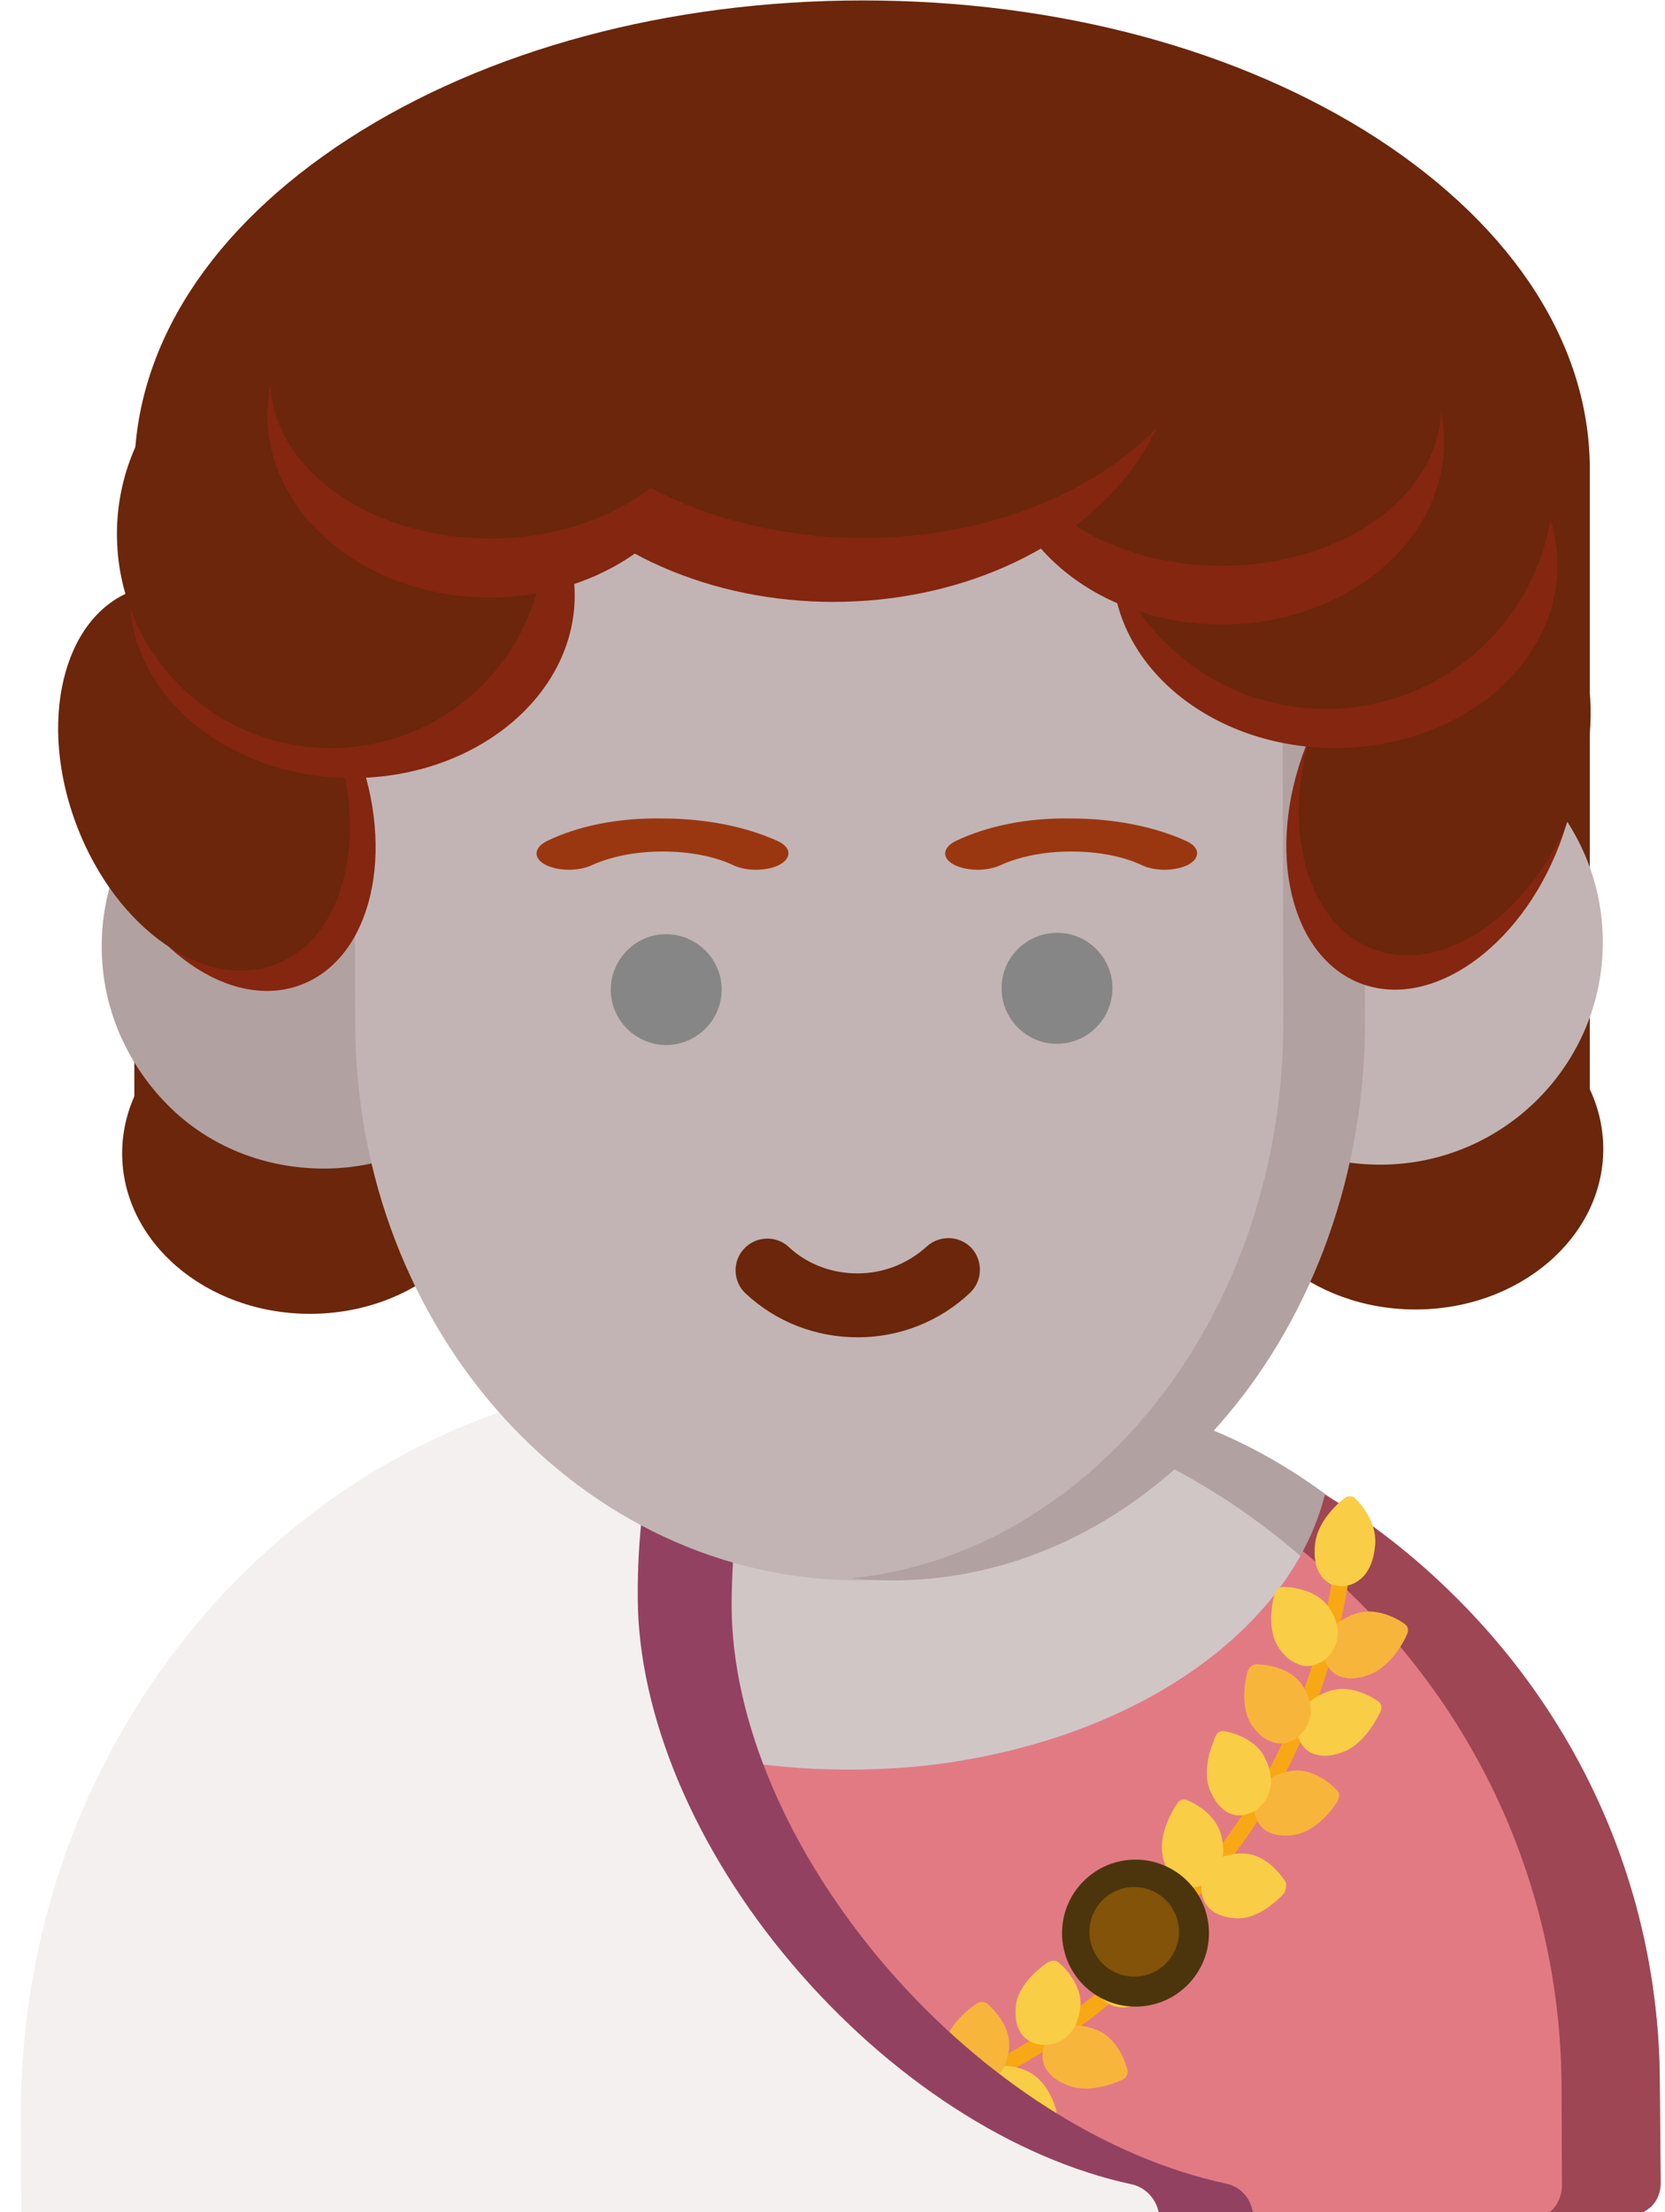 <?xml version="1.0" encoding="utf-8"?>
<!-- Generator: Adobe Illustrator 19.0.0, SVG Export Plug-In . SVG Version: 6.00 Build 0)  -->
<svg version="1.1" id="Layer_1" xmlns="http://www.w3.org/2000/svg" xmlns:xlink="http://www.w3.org/1999/xlink" x="0px" y="0px"
	 viewBox="-114 142.3 383 508.7" style="enable-background:new -114 142.3 383 508.7;" xml:space="preserve">
<style type="text/css">
	.st0{fill:#9B3710;}
	.st1{fill:#842610;}
	.st2{fill:#F0BCA6;}
	.st3{fill:#E2A58A;}
	.st4{fill:#E27A84;}
	.st5{clip-path:url(#SVGID_2_);fill:#9E4653;}
	.st6{fill:#F8A814;}
	.st7{fill:#F8B53C;}
	.st8{fill:#F9CD45;}
	.st9{fill:#934161;}
	.st10{fill:#F4F0EF;}
	.st11{fill:#E6B09A;}
	.st12{fill:#868686;}
	.st13{fill:#4C350C;}
	.st14{fill:#825308;}
	.st15{clip-path:url(#SVGID_4_);fill:#9E4653;}
	.st16{fill:#6B260B;}
	.st17{fill:#B2A1A1;}
	.st18{fill:#D1C6C6;}
	.st19{clip-path:url(#SVGID_6_);fill:#9E4653;}
	.st20{fill:#C2B4B4;}
</style>
<path class="st0" d="M-3963.4,1396.9c-28.6-18.6-66.5-28.7-106.7-28.7s-78,10.2-106.7,28.7c-28.6,18.6-44.4,43.1-44.4,69.1v139.8
	c0,2.4,3.1,4.4,6.8,4.4h288.3c3.8,0,6.8-2,6.8-4.4V1466C-3919.2,1440-3934.9,1415.5-3963.4,1396.9z"/>
<ellipse class="st1" cx="-4184.8" cy="1607.2" rx="38.9" ry="33.2"/>
<ellipse class="st1" cx="-3955.6" cy="1606.3" rx="38.9" ry="33.2"/>
<path class="st2" d="M-4181.8,1518.1c-0.1,0-0.1,0-0.2,0c-25.4,0.1-46.1,20.8-46,46.3c0,12.3,4.9,23.9,13.6,32.6
	s20.3,13.4,32.5,13.4h0.2c25.4-0.1,46.1-20.8,46-46.3C-4135.8,1538.6-4156.5,1518.1-4181.8,1518.1z"/>
<path class="st2" d="M-3899.7,1805.1c-0.1-39.6-15.8-76.9-44-104.9s-65.4-43.4-104.7-43.4c-0.2,0-0.3,0-0.5,0l-48.7,0.2
	c-39.6,0.1-76.9,15.8-104.9,44c-28.1,28.2-43.5,65.6-43.4,105.2l0.1,18.6c0,3.7,3.1,6.8,6.8,6.8h332.5c1.8,0,3.5-0.7,4.8-2
	s2-3,2-4.8V1805.1z"/>
<path class="st3" d="M-3899.7,1805.1c-0.1-39.6-15.8-76.9-44-104.9s-65.4-43.4-104.7-43.4c-0.2,0-0.3,0-0.5,0l-16.7,0.1
	c37.9,1,73.7,16.2,100.9,43.3c28.2,28.1,43.9,65.4,44,104.9l0.1,19.6c0,1.8-0.7,3.5-2,4.8s-3,2-4.8,2h20.9c1.8,0,3.5-0.7,4.8-2
	s2-3,2-4.8V1805.1z"/>
<g>
	<g>
		<path id="XMLID_2_" class="st4" d="M-3899.8,1807.9c-0.1-39.3-15.8-76.3-44-104.2c-8.4-8.3-17.7-15.5-27.5-21.5
			c-7,27.3-36.5,49.3-75,56.3c-8.6,1.6-17.6,2.4-26.9,2.4c-9.2,0-18.1-0.8-26.7-2.4c-38.3-7-67.9-28.8-75.1-55.9
			c-10,6.1-19.1,13.4-27.6,21.8c-28.1,28.1-43.5,65.2-43.4,104.5l0.1,21.3c0.1,2.4,1.4,4.6,3.3,5.9h337.3c1.3-0.3,2.4-1,3.4-1.9
			c1.4-1.4,2.1-3.2,2.1-5.1V1807.9z"/>
	</g>
	<g>
		<g>
			<g>
				<g>
					<g>
						<g>
							<g>
								<g>
									<defs>
										<path id="SVGID_1_" d="M-3899.8,1807.9c-0.1-39.3-15.8-76.3-44-104.2c-8.4-8.3-17.7-15.5-27.5-21.5
											c-7,27.3-36.5,49.3-75,56.3c-8.6,1.6-17.6,2.4-26.9,2.4c-9.2,0-18.1-0.8-26.7-2.4c-38.3-7-67.9-28.8-75.1-55.9
											c-10,6.1-19.1,13.4-27.6,21.8c-28.1,28.1-43.5,65.2-43.4,104.5l0.1,21.3c0.1,2.4,1.4,4.6,3.3,5.9h337.3
											c1.3-0.3,2.4-1,3.4-1.9c1.4-1.4,2.1-3.2,2.1-5.1V1807.9z"/>
									</defs>
									<clipPath id="SVGID_2_">
										<use xlink:href="#SVGID_1_"  style="overflow:visible;"/>
									</clipPath>
									<path class="st5" d="M-3898.8,1808.5c-0.1-39.3-15.8-76.3-44-104.2c-28.2-27.8-65.4-43.1-104.7-43.1c-0.2,0-0.3,0-0.5,0
										l-17.6,0.1c37.9,1,73.6,16.1,100.9,43c28.2,27.9,43.8,64.9,44,104.2l0.1,21.3c0,1.9-0.7,3.7-2.1,5.1
										c-0.9,0.9-2.1,1.6-3.4,1.9h22c1.3-0.3,2.4-1,3.4-1.9c1.4-1.4,2.1-3.2,2.1-5.1L-3898.8,1808.5z"/>
								</g>
							</g>
						</g>
					</g>
				</g>
			</g>
		</g>
	</g>
</g>
<g>
	<path class="st6" d="M-4100,1819.4c-0.1-0.3-0.1-0.5-0.1-0.7c0.1-1,1.1-1.7,2.1-1.6c10,0.5,20.5-0.7,30.9-3.6
		c8.4-2.4,16.8-5.7,25.1-10.1c14-7.5,22.8-15.3,22.9-15.4c0.8-0.7,2-0.7,2.7-0.1s0.6,1.8-0.1,2.4c-0.4,0.4-9.2,8.2-23.7,15.9
		c-8.5,4.5-17.3,8.1-25.9,10.5c-10.9,3-21.7,4.3-32.1,3.7C-4099.2,1820.5-4099.8,1820.1-4100,1819.4z"/>
	<path class="st7" d="M-4014.5,1807.1c0.8-0.4,1.2-1.2,1.1-2c-0.1-0.3-1.4-6.5-6.5-8.6c-2.4-1-4.7-1.2-6.6-0.7
		c-1.9,0.5-3.4,1.7-4.3,3.4c-0.8,1.5-0.9,3.1-0.5,4.5c0.1,0.2,0.2,0.4,0.3,0.6c0.8,1.6,2.4,3,4.9,3.9
		C-4021.1,1810.4-4014.8,1807.3-4014.5,1807.1z"/>
	<path class="st8" d="M-4026.1,1797.7c1.4-1.4,2.3-3.3,2.6-5.9c0.6-5.3-4.3-9.5-4.5-9.7c-0.6-0.5-1.5-0.5-2.4-0.1
		c-0.3,0.2-6.2,4-6.9,9.1c-0.2,1.8-0.1,3.3,0.4,4.6c0.2,0.5,0.5,1,0.7,1.4c1.1,1.4,2.7,2.4,4.7,2.4
		C-4029.4,1799.8-4027.5,1799.1-4026.1,1797.7z"/>
	<path class="st8" d="M-4029.7,1815.8c0.8-0.4,1.2-1.2,1.1-2c-0.1-0.3-1.4-6.5-6.5-8.6c-2.4-1-4.7-1.2-6.6-0.7
		c-1.9,0.5-3.4,1.7-4.3,3.4c-0.8,1.5-0.9,3.1-0.5,4.5c0.1,0.2,0.2,0.4,0.3,0.6c0.8,1.6,2.4,3,4.9,3.9
		C-4036.3,1819.1-4030,1816-4029.7,1815.8z"/>
	<path class="st7" d="M-4041.3,1806.5c1.4-1.4,2.3-3.3,2.6-5.9c0.6-5.3-4.3-9.5-4.5-9.7c-0.6-0.5-1.5-0.5-2.4-0.1
		c-0.3,0.2-6.2,4-6.9,9.1c-0.2,1.8-0.1,3.3,0.4,4.6c0.2,0.5,0.5,1,0.7,1.4c1.1,1.4,2.7,2.4,4.7,2.4
		C-4044.6,1808.5-4042.7,1807.9-4041.3,1806.5z"/>
	<path class="st7" d="M-4047.7,1822.5c0-0.3-0.2-6.8-4.7-9.6c-2.2-1.4-4.3-2-6.3-1.8s-3.7,1.2-4.9,2.7s-1.6,3.3-1.1,5.1
		c0,0.2,0.1,0.3,0.1,0.5c0.5,1.6,1.9,3.1,3.9,4.3c4.5,2.9,11.3,0.8,11.7,0.7C-4048.3,1824.1-4047.7,1823.3-4047.7,1822.5z"/>
	<g>
		<path class="st8" d="M-4058.6,1813.1c1.6-1.2,2.9-3,3.7-5.4c1.6-5.2-2.4-10.1-2.5-10.4c-0.5-0.6-1.4-0.8-2.3-0.5
			c-0.3,0.1-6.8,2.9-8.4,8.1c-0.7,2.3-0.8,4.3-0.2,5.8c0.1,0.1,0.1,0.3,0.2,0.4c0.7,1.6,2.2,2.7,4.2,3.2
			C-4062.1,1814.6-4060.2,1814.2-4058.6,1813.1z"/>
		<path class="st8" d="M-4068.8,1829.9c0.1-0.3,1.2-6.8-2.7-10.3c-1.8-1.7-3.8-2.7-5.8-2.8c-1.9-0.2-3.8,0.5-5.3,1.9
			c-1.4,1.4-2.3,3.1-2.1,4.9c0,0.5,0.2,1.1,0.4,1.6c0.5,1.3,1.4,2.5,2.6,3.7c3.9,3.6,10.9,2.6,11.1,2.6
			C-4069.7,1831.4-4069,1830.7-4068.8,1829.9z"/>
		<path class="st8" d="M-4077.6,1818.7c1.8-0.9,3.3-2.4,4.6-4.8c2.6-4.8-0.4-10.5-0.5-10.8c-0.4-0.7-1.3-1.1-2.1-0.8
			c-0.3,0.1-7.2,1.7-9.8,6.6c-1.3,2.4-1.6,4.4-1.3,6.2c0.1,0.2,0.1,0.5,0.2,0.6c0.5,1.4,1.6,2.5,3.3,3.2
			C-4081.3,1819.6-4079.4,1819.5-4077.6,1818.7z"/>
		<path class="st8" d="M-4007.4,1788.6c4.2-3.8,3.5-10.2,3.5-10.5c-0.1-0.8-0.7-1.4-1.6-1.4c-0.3,0-7.2-0.5-11.4,3.3
			c-2,1.8-3.2,3.7-3.4,5.5c-0.2,0.9-0.1,1.8,0.3,2.6c0.3,0.8,0.8,1.5,1.4,2.2c1.4,1.3,3.3,1.8,5.2,1.5
			C-4011.4,1791.5-4009.4,1790.4-4007.4,1788.6z"/>
	</g>
</g>
<path class="st9" d="M-4115.6,1662.2c1.4,1.8,1.8,4.3,1.3,6.4c-3.1,12.1-4.6,24.6-4.5,37.1c0.1,24.5,12.1,52.3,33,76.4
	c20.8,24,47.3,40.7,72.7,46.1c3.4,0.7,5.8,3.9,5.8,7.4h21.8c0-3.3-2.1-6.2-5.1-7.2c-0.2-0.1-0.5-0.1-0.6-0.2
	c-25.3-5.3-51.9-22-72.7-46.1s-32.9-52-33-76.4c0-12.6,1.5-25.1,4.5-37.1c0.5-2.3,0.1-4.6-1.3-6.4c-1.4-1.8-3.4-2.9-5.6-2.9h-3.3
	c-3.6,0-7.2,0.2-10.7,0.5c-0.2,0-0.3,0-0.5,0c-0.5,0-1,0.1-1.4,0.1c-0.9,0.1-1.7,0.2-2.6,0.3
	C-4117.1,1660.6-4116.3,1661.4-4115.6,1662.2z"/>
<path class="st10" d="M-4013.3,1826.7c-25.4-5.3-51.9-22-72.7-46.1c-20.8-24.1-32.9-52-33-76.4c-0.1-12.5,1.4-25,4.5-37.1
	c0.5-2.2,0.1-4.6-1.3-6.4c-0.6-0.8-1.4-1.5-2.4-2c0.9-0.1,1.7-0.2,2.6-0.3c-34.8,3.2-67.1,18.9-92.2,45.1
	c-27.9,29.4-43.3,68.1-43.1,109.3l0.1,21.5h243.1C-4007.4,1830.6-4009.9,1827.4-4013.3,1826.7z"/>
<path class="st2" d="M-3962.8,1517.3c-0.1,0-0.1,0-0.2,0c-25.4,0.1-46.1,20.8-46,46.3c0,12.3,4.9,23.9,13.6,32.6
	s20.3,13.4,32.5,13.4h0.2c25.4-0.1,46.1-20.8,46-46.3C-3916.8,1537.9-3937.5,1517.3-3962.8,1517.3z"/>
<path class="st2" d="M-3966.4,1500.5c-0.1-22.5-16.7-40.7-36.9-40.7h-135.4c-9.9,0-19.2,4.3-26.2,12c-7,7.8-10.8,18-10.8,29
	l0.2,79.5c0.2,63.7,47.1,115.4,104.7,115.4h0.4c57.7-0.2,104.5-52.2,104.3-116.1L-3966.4,1500.5z"/>
<path class="st11" d="M-3966.3,1500.5c-0.1-22.5-15.6-40.7-34.6-40.7h-16.9c19,0,34.6,18.3,34.6,40.7l0.2,79
	c0.2,60.6-39.4,110.5-89.6,115.7c2.8,0.3,5.6,0.5,8.4,0.5h0.3c54-0.2,97.9-52.2,97.8-116.1L-3966.3,1500.5z"/>
<ellipse transform="matrix(-0.933 0.359 -0.359 -0.933 -7572.492 4474.496)" class="st1" cx="-4201.9" cy="1533.8" rx="28.2" ry="41.5"/>
<ellipse transform="matrix(-0.933 0.359 -0.359 -0.933 -7584.017 4468.438)" class="st0" cx="-4207.1" cy="1529.7" rx="28.2" ry="41.5"/>
<path class="st3" d="M-4071.1,1648.8c-8.9,0-17.4-3.3-23.9-9.3c-2.8-2.5-3-6.9-0.5-9.6c2.5-2.8,6.9-3,9.6-0.5
	c4,3.7,9.2,5.7,14.7,5.7h0.1c5.5,0,10.7-2.1,14.8-5.8c2.8-2.5,7.1-2.4,9.6,0.4s2.4,7.1-0.4,9.6
	C-4053.6,1645.3-4062.1,1648.7-4071.1,1648.8C-4071,1648.8-4071,1648.8-4071.1,1648.8z"/>
<path class="st0" d="M-4111.7,1537.7c8.9,0,17.4,1.6,23.9,4.6c2.8,1.3,3,3.4,0.5,4.8s-6.9,1.4-9.6,0.2c-4-1.8-9.2-2.9-14.7-2.9h-0.1
	c-5.5,0-10.7,1-14.8,2.9c-2.8,1.3-7.1,1.2-9.6-0.2s-2.4-3.5,0.4-4.8C-4129.2,1539.3-4120.7,1537.6-4111.7,1537.7
	C-4111.8,1537.7-4111.7,1537.7-4111.7,1537.7z"/>
<ellipse class="st1" cx="-4176" cy="1491.4" rx="46.2" ry="37.8"/>
<path class="st0" d="M-4026.9,1537.7c8.9,0,17.4,1.6,23.9,4.6c2.8,1.3,3,3.4,0.5,4.8s-6.9,1.4-9.6,0.2c-4-1.8-9.2-2.9-14.7-2.9h-0.1
	c-5.5,0-10.7,1-14.8,2.9c-2.8,1.3-7.1,1.2-9.6-0.2c-2.5-1.4-2.4-3.5,0.4-4.8C-4044.4,1539.3-4035.9,1537.6-4026.9,1537.7
	L-4026.9,1537.7z"/>
<path class="st12" d="M-4099.4,1573.2c0-6.3-5.2-11.4-11.5-11.4s-11.4,5.2-11.4,11.5s5.2,11.4,11.5,11.4
	S-4099.4,1579.5-4099.4,1573.2z"/>
<path class="st12" d="M-4018.4,1572.9c0-6.3-5.2-11.5-11.5-11.4c-6.3,0-11.5,5.2-11.4,11.5c0,6.3,5.2,11.5,11.5,11.4
	C-4023.6,1584.4-4018.4,1579.3-4018.4,1572.9z"/>
<ellipse transform="matrix(-0.359 0.933 -0.933 -0.359 -3940.151 5773.214)" class="st1" cx="-3952.1" cy="1533.9" rx="41.5" ry="28.2"/>
<ellipse transform="matrix(-0.359 0.933 -0.933 -0.359 -3943.331 5761.204)" class="st0" cx="-3949.6" cy="1526.8" rx="41.5" ry="28.2"/>
<ellipse class="st1" cx="-3972.2" cy="1485.3" rx="46.2" ry="37.8"/>
<ellipse class="st0" cx="-3974.1" cy="1467.8" rx="47.3" ry="47.3"/>
<ellipse class="st1" cx="-3995.8" cy="1459.7" rx="46.2" ry="37.8"/>
<ellipse class="st0" cx="-3995.8" cy="1452.5" rx="45.4" ry="32.9"/>
<ellipse class="st0" cx="-4180.5" cy="1478.8" rx="44.4" ry="44.4"/>
<ellipse class="st1" cx="-4147.5" cy="1454" rx="46.2" ry="37.8"/>
<ellipse class="st1" cx="-4076.2" cy="1438.5" rx="71.3" ry="54.3"/>
<ellipse class="st0" cx="-4070.1" cy="1426.1" rx="74.3" ry="53.6"/>
<ellipse class="st0" cx="-4147.5" cy="1446.8" rx="45.4" ry="32.9"/>
<g>
	<path class="st6" d="M-4010.2,1777.3c-0.2-0.1-0.4-0.3-0.5-0.5c-0.5-0.8-0.3-2,0.5-2.6c7.9-6.2,14.9-13.9,20.9-22.9
		c4.8-7.2,9-15.3,12.3-24.1c5.7-14.8,7.2-26.5,7.2-26.6c0.1-1,1-1.8,2-1.8s1.6,0.9,1.5,2c-0.1,0.5-1.5,12.2-7.4,27.6
		c-3.4,9.1-7.8,17.4-12.7,24.9c-6.2,9.4-13.6,17.5-21.8,23.9C-4008.8,1777.6-4009.5,1777.6-4010.2,1777.3z"/>
	<path class="st7" d="M-3953.7,1712c0.4-0.8,0.1-1.7-0.5-2.2c-0.2-0.2-5.4-4-10.6-2.2c-2.4,0.8-4.3,2.2-5.4,3.8s-1.5,3.5-1.1,5.4
		c0.4,1.6,1.4,3,2.6,3.7c0.2,0.1,0.4,0.2,0.6,0.3c1.7,0.7,3.8,0.6,6.3-0.3C-3956.6,1718.8-3953.8,1712.3-3953.7,1712z"/>
	<path class="st8" d="M-3968.5,1712.5c0.2-2-0.5-4.1-1.9-6.2c-3-4.3-9.5-4.3-9.8-4.3c-0.8,0-1.5,0.6-1.8,1.4
		c-0.1,0.3-2.1,7.1,0.8,11.4c1,1.4,2.1,2.5,3.3,3.2c0.5,0.3,1,0.5,1.5,0.6c1.7,0.5,3.6,0,5.2-1.3
		C-3969.7,1716.1-3968.7,1714.4-3968.5,1712.5z"/>
	<path class="st8" d="M-3959.4,1728.5c0.4-0.8,0.1-1.7-0.5-2.2c-0.2-0.2-5.4-4-10.6-2.2c-2.4,0.8-4.3,2.2-5.4,3.8s-1.5,3.5-1.1,5.4
		c0.4,1.6,1.4,3,2.6,3.7c0.2,0.1,0.4,0.2,0.6,0.3c1.7,0.7,3.8,0.6,6.3-0.3C-3962.3,1735.3-3959.5,1728.8-3959.4,1728.5z"/>
	<path class="st7" d="M-3974.3,1729c0.2-2-0.5-4.1-1.9-6.2c-3-4.3-9.5-4.3-9.8-4.3c-0.8,0-1.5,0.6-1.8,1.4
		c-0.1,0.3-2.1,7.1,0.8,11.4c1,1.4,2.1,2.5,3.3,3.2c0.5,0.3,1,0.5,1.5,0.6c1.7,0.5,3.6,0,5.2-1.3
		C-3975.5,1732.6-3974.5,1731-3974.3,1729z"/>
	<path class="st7" d="M-3968.6,1745.4c-0.2-0.2-4.5-5-9.9-4.2c-2.5,0.4-4.5,1.4-6,2.8c-1.4,1.4-2.1,3.3-2,5.3s1,3.6,2.4,4.6
		c0.1,0.1,0.3,0.2,0.4,0.2c1.4,0.8,3.4,1.1,5.8,0.7c5.3-0.8,9.1-6.9,9.2-7.1C-3968.1,1746.9-3968.1,1746-3968.6,1745.4z"/>
	<g>
		<path class="st8" d="M-3983,1745.4c0.5-2,0.3-4.2-0.8-6.5c-2.1-5-8.5-6.2-8.8-6.2c-0.8-0.2-1.6,0.3-2,1.1
			c-0.1,0.3-3.3,6.7-1.1,11.6c0.9,2.2,2.2,3.7,3.6,4.5c0.1,0.1,0.3,0.1,0.4,0.2c1.6,0.7,3.4,0.6,5.2-0.3
			C-3984.7,1748.8-3983.5,1747.3-3983,1745.4z"/>
		<path class="st8" d="M-3979.7,1764.9c-0.2-0.3-3.5-5.9-8.9-6.1c-2.5-0.1-4.6,0.5-6.2,1.6c-1.5,1.2-2.5,2.9-2.8,4.9
			s0.4,3.8,1.6,5.1c0.4,0.4,0.8,0.7,1.4,1c1.2,0.6,2.6,1,4.4,1.1c5.3,0.2,10-5.2,10.1-5.3
			C-3979.5,1766.5-3979.4,1765.5-3979.7,1764.9z"/>
		<path class="st8" d="M-3993.7,1762c0.8-1.8,0.9-4.1,0.4-6.7c-1.2-5.3-7.2-7.7-7.4-7.8c-0.7-0.3-1.6,0-2.1,0.7
			c-0.2,0.3-4.3,6.1-3.1,11.4c0.5,2.5,1.6,4.4,3.1,5.5c0.2,0.1,0.4,0.3,0.5,0.4c1.4,0.7,2.9,0.8,4.5,0.3
			C-3995.9,1765.2-3994.5,1763.9-3993.7,1762z"/>
		<path class="st8" d="M-3960.5,1693.3c0.6-5.6-4.1-10-4.3-10.2c-0.5-0.5-1.4-0.5-2.2-0.1c-0.3,0.2-5.9,4.3-6.4,10
			c-0.3,2.7,0.1,4.9,1.1,6.4c0.5,0.8,1.2,1.4,1.9,1.8c0.7,0.5,1.6,0.6,2.5,0.6c1.9,0.1,3.6-0.7,4.9-2.2
			C-3961.6,1698.1-3960.8,1696-3960.5,1693.3z"/>
	</g>
</g>
<circle class="st13" cx="-4011.7" cy="1775.8" r="15.7"/>
<circle class="st14" cx="-4012" cy="1775.6" r="9.6"/>
<path class="st0" d="M-3963.4,1396.9c-28.6-18.6-66.5-28.7-106.7-28.7s-78,10.2-106.7,28.7c-28.6,18.6-44.4,43.1-44.4,69.1v139.8
	c0,2.4,3.1,4.4,6.8,4.4h288.3c3.8,0,6.8-2,6.8-4.4V1466C-3919.2,1440-3934.9,1415.5-3963.4,1396.9z"/>
<ellipse class="st1" cx="-4184.8" cy="1607.2" rx="38.9" ry="33.2"/>
<ellipse class="st1" cx="-3955.6" cy="1606.3" rx="38.9" ry="33.2"/>
<path class="st2" d="M-4181.8,1518.1c-0.1,0-0.1,0-0.2,0c-25.4,0.1-46.1,20.8-46,46.3c0,12.3,4.9,23.9,13.6,32.6
	s20.3,13.4,32.5,13.4h0.2c25.4-0.1,46.1-20.8,46-46.3C-4135.8,1538.6-4156.5,1518.1-4181.8,1518.1z"/>
<path class="st2" d="M-3899.7,1805.1c-0.1-39.6-15.8-76.9-44-104.9s-65.4-43.4-104.7-43.4c-0.2,0-0.3,0-0.5,0l-48.7,0.2
	c-39.6,0.1-76.9,15.8-104.9,44c-28.1,28.2-43.5,65.6-43.4,105.2l0.1,18.6c0,3.7,3.1,6.8,6.8,6.8h332.5c1.8,0,3.5-0.7,4.8-2
	s2-3,2-4.8V1805.1z"/>
<path class="st3" d="M-3899.7,1805.1c-0.1-39.6-15.8-76.9-44-104.9s-65.4-43.4-104.7-43.4c-0.2,0-0.3,0-0.5,0l-16.7,0.1
	c37.9,1,73.7,16.2,100.9,43.3c28.2,28.1,43.9,65.4,44,104.9l0.1,19.6c0,1.8-0.7,3.5-2,4.8s-3,2-4.8,2h20.9c1.8,0,3.5-0.7,4.8-2
	s2-3,2-4.8V1805.1z"/>
<g>
	<g>
		<path id="XMLID_1_" class="st4" d="M-3899.8,1807.9c-0.1-39.3-15.8-76.3-44-104.2c-8.4-8.3-17.7-15.5-27.5-21.5
			c-7,27.3-36.5,49.3-75,56.3c-8.6,1.6-17.6,2.4-26.9,2.4c-9.2,0-18.1-0.8-26.7-2.4c-38.3-7-67.9-28.8-75.1-55.9
			c-10,6.1-19.1,13.4-27.6,21.8c-28.1,28.1-43.5,65.2-43.4,104.5l0.1,21.3c0.1,2.4,1.4,4.6,3.3,5.9h337.3c1.3-0.3,2.4-1,3.4-1.9
			c1.4-1.4,2.1-3.2,2.1-5.1V1807.9z"/>
	</g>
	<g>
		<g>
			<g>
				<g>
					<g>
						<g>
							<g>
								<g>
									<defs>
										<path id="SVGID_3_" d="M-3899.8,1807.9c-0.1-39.3-15.8-76.3-44-104.2c-8.4-8.3-17.7-15.5-27.5-21.5
											c-7,27.3-36.5,49.3-75,56.3c-8.6,1.6-17.6,2.4-26.9,2.4c-9.2,0-18.1-0.8-26.7-2.4c-38.3-7-67.9-28.8-75.1-55.9
											c-10,6.1-19.1,13.4-27.6,21.8c-28.1,28.1-43.5,65.2-43.4,104.5l0.1,21.3c0.1,2.4,1.4,4.6,3.3,5.9h337.3
											c1.3-0.3,2.4-1,3.4-1.9c1.4-1.4,2.1-3.2,2.1-5.1V1807.9z"/>
									</defs>
									<clipPath id="SVGID_4_">
										<use xlink:href="#SVGID_3_"  style="overflow:visible;"/>
									</clipPath>
									<path class="st15" d="M-3898.8,1808.5c-0.1-39.3-15.8-76.3-44-104.2c-28.2-27.8-65.4-43.1-104.7-43.1c-0.2,0-0.3,0-0.5,0
										l-17.6,0.1c37.9,1,73.6,16.1,100.9,43c28.2,27.9,43.8,64.9,44,104.2l0.1,21.3c0,1.9-0.7,3.7-2.1,5.1
										c-0.9,0.9-2.1,1.6-3.4,1.9h22c1.3-0.3,2.4-1,3.4-1.9c1.4-1.4,2.1-3.2,2.1-5.1L-3898.8,1808.5z"/>
								</g>
							</g>
						</g>
					</g>
				</g>
			</g>
		</g>
	</g>
</g>
<g>
	<path class="st6" d="M-4100,1819.4c-0.1-0.3-0.1-0.5-0.1-0.7c0.1-1,1.1-1.7,2.1-1.6c10,0.5,20.5-0.7,30.9-3.6
		c8.4-2.4,16.8-5.7,25.1-10.1c14-7.5,22.8-15.3,22.9-15.4c0.8-0.7,2-0.7,2.7-0.1s0.6,1.8-0.1,2.4c-0.4,0.4-9.2,8.2-23.7,15.9
		c-8.5,4.5-17.3,8.1-25.9,10.5c-10.9,3-21.7,4.3-32.1,3.7C-4099.2,1820.5-4099.8,1820.1-4100,1819.4z"/>
	<path class="st7" d="M-4014.5,1807.1c0.8-0.4,1.2-1.2,1.1-2c-0.1-0.3-1.4-6.5-6.5-8.6c-2.4-1-4.7-1.2-6.6-0.7
		c-1.9,0.5-3.4,1.7-4.3,3.4c-0.8,1.5-0.9,3.1-0.5,4.5c0.1,0.2,0.2,0.4,0.3,0.6c0.8,1.6,2.4,3,4.9,3.9
		C-4021.1,1810.4-4014.8,1807.3-4014.5,1807.1z"/>
	<path class="st8" d="M-4026.1,1797.7c1.4-1.4,2.3-3.3,2.6-5.9c0.6-5.3-4.3-9.5-4.5-9.7c-0.6-0.5-1.5-0.5-2.4-0.1
		c-0.3,0.2-6.2,4-6.9,9.1c-0.2,1.8-0.1,3.3,0.4,4.6c0.2,0.5,0.5,1,0.7,1.4c1.1,1.4,2.7,2.4,4.7,2.4
		C-4029.4,1799.8-4027.5,1799.1-4026.1,1797.7z"/>
	<path class="st8" d="M-4029.7,1815.8c0.8-0.4,1.2-1.2,1.1-2c-0.1-0.3-1.4-6.5-6.5-8.6c-2.4-1-4.7-1.2-6.6-0.7
		c-1.9,0.5-3.4,1.7-4.3,3.4c-0.8,1.5-0.9,3.1-0.5,4.5c0.1,0.2,0.2,0.4,0.3,0.6c0.8,1.6,2.4,3,4.9,3.9
		C-4036.3,1819.1-4030,1816-4029.7,1815.8z"/>
	<path class="st7" d="M-4041.3,1806.5c1.4-1.4,2.3-3.3,2.6-5.9c0.6-5.3-4.3-9.5-4.5-9.7c-0.6-0.5-1.5-0.5-2.4-0.1
		c-0.3,0.2-6.2,4-6.9,9.1c-0.2,1.8-0.1,3.3,0.4,4.6c0.2,0.5,0.5,1,0.7,1.4c1.1,1.4,2.7,2.4,4.7,2.4
		C-4044.6,1808.5-4042.7,1807.9-4041.3,1806.5z"/>
	<path class="st7" d="M-4047.7,1822.5c0-0.3-0.2-6.8-4.7-9.6c-2.2-1.4-4.3-2-6.3-1.8s-3.7,1.2-4.9,2.7s-1.6,3.3-1.1,5.1
		c0,0.2,0.1,0.3,0.1,0.5c0.5,1.6,1.9,3.1,3.9,4.3c4.5,2.9,11.3,0.8,11.7,0.7C-4048.3,1824.1-4047.7,1823.3-4047.7,1822.5z"/>
	<g>
		<path class="st8" d="M-4058.6,1813.1c1.6-1.2,2.9-3,3.7-5.4c1.6-5.2-2.4-10.1-2.5-10.4c-0.5-0.6-1.4-0.8-2.3-0.5
			c-0.3,0.1-6.8,2.9-8.4,8.1c-0.7,2.3-0.8,4.3-0.2,5.8c0.1,0.1,0.1,0.3,0.2,0.4c0.7,1.6,2.2,2.7,4.2,3.2
			C-4062.1,1814.6-4060.2,1814.2-4058.6,1813.1z"/>
		<path class="st8" d="M-4068.8,1829.9c0.1-0.3,1.2-6.8-2.7-10.3c-1.8-1.7-3.8-2.7-5.8-2.8c-1.9-0.2-3.8,0.5-5.3,1.9
			c-1.4,1.4-2.3,3.1-2.1,4.9c0,0.5,0.2,1.1,0.4,1.6c0.5,1.3,1.4,2.5,2.6,3.7c3.9,3.6,10.9,2.6,11.1,2.6
			C-4069.7,1831.4-4069,1830.7-4068.8,1829.9z"/>
		<path class="st8" d="M-4077.6,1818.7c1.8-0.9,3.3-2.4,4.6-4.8c2.6-4.8-0.4-10.5-0.5-10.8c-0.4-0.7-1.3-1.1-2.1-0.8
			c-0.3,0.1-7.2,1.7-9.8,6.6c-1.3,2.4-1.6,4.4-1.3,6.2c0.1,0.2,0.1,0.5,0.2,0.6c0.5,1.4,1.6,2.5,3.3,3.2
			C-4081.3,1819.6-4079.4,1819.5-4077.6,1818.7z"/>
		<path class="st8" d="M-4007.4,1788.6c4.2-3.8,3.5-10.2,3.5-10.5c-0.1-0.8-0.7-1.4-1.6-1.4c-0.3,0-7.2-0.5-11.4,3.3
			c-2,1.8-3.2,3.7-3.4,5.5c-0.2,0.9-0.1,1.8,0.3,2.6c0.3,0.8,0.8,1.5,1.4,2.2c1.4,1.3,3.3,1.8,5.2,1.5
			C-4011.4,1791.5-4009.4,1790.4-4007.4,1788.6z"/>
	</g>
</g>
<path class="st9" d="M-4115.6,1662.2c1.4,1.8,1.8,4.3,1.3,6.4c-3.1,12.1-4.6,24.6-4.5,37.1c0.1,24.5,12.1,52.3,33,76.4
	c20.8,24,47.3,40.7,72.7,46.1c3.4,0.7,5.8,3.9,5.8,7.4h21.8c0-3.3-2.1-6.2-5.1-7.2c-0.2-0.1-0.5-0.1-0.6-0.2
	c-25.3-5.3-51.9-22-72.7-46.1s-32.9-52-33-76.4c0-12.6,1.5-25.1,4.5-37.1c0.5-2.3,0.1-4.6-1.3-6.4c-1.4-1.8-3.4-2.9-5.6-2.9h-3.3
	c-3.6,0-7.2,0.2-10.7,0.5c-0.2,0-0.3,0-0.5,0c-0.5,0-1,0.1-1.4,0.1c-0.9,0.1-1.7,0.2-2.6,0.3
	C-4117.1,1660.6-4116.3,1661.4-4115.6,1662.2z"/>
<path class="st10" d="M-4013.3,1826.7c-25.4-5.3-51.9-22-72.7-46.1c-20.8-24.1-32.9-52-33-76.4c-0.1-12.5,1.4-25,4.5-37.1
	c0.5-2.2,0.1-4.6-1.3-6.4c-0.6-0.8-1.4-1.5-2.4-2c0.9-0.1,1.7-0.2,2.6-0.3c-34.8,3.2-67.1,18.9-92.2,45.1
	c-27.9,29.4-43.3,68.1-43.1,109.3l0.1,21.5h243.1C-4007.4,1830.6-4009.9,1827.4-4013.3,1826.7z"/>
<path class="st2" d="M-3962.8,1517.3c-0.1,0-0.1,0-0.2,0c-25.4,0.1-46.1,20.8-46,46.3c0,12.3,4.9,23.9,13.6,32.6
	s20.3,13.4,32.5,13.4h0.2c25.4-0.1,46.1-20.8,46-46.3C-3916.8,1537.9-3937.5,1517.3-3962.8,1517.3z"/>
<path class="st2" d="M-3966.4,1500.5c-0.1-22.5-16.7-40.7-36.9-40.7h-135.4c-9.9,0-19.2,4.3-26.2,12c-7,7.8-10.8,18-10.8,29
	l0.2,79.5c0.2,63.7,47.1,115.4,104.7,115.4h0.4c57.7-0.2,104.5-52.2,104.3-116.1L-3966.4,1500.5z"/>
<path class="st11" d="M-3966.3,1500.5c-0.1-22.5-15.6-40.7-34.6-40.7h-16.9c19,0,34.6,18.3,34.6,40.7l0.2,79
	c0.2,60.6-39.4,110.5-89.6,115.7c2.8,0.3,5.6,0.5,8.4,0.5h0.3c54-0.2,97.9-52.2,97.8-116.1L-3966.3,1500.5z"/>
<ellipse transform="matrix(-0.933 0.359 -0.359 -0.933 -7572.492 4474.496)" class="st1" cx="-4201.9" cy="1533.8" rx="28.2" ry="41.5"/>
<ellipse transform="matrix(-0.933 0.359 -0.359 -0.933 -7584.017 4468.438)" class="st0" cx="-4207.1" cy="1529.7" rx="28.2" ry="41.5"/>
<path class="st3" d="M-4071.1,1648.8c-8.9,0-17.4-3.3-23.9-9.3c-2.8-2.5-3-6.9-0.5-9.6c2.5-2.8,6.9-3,9.6-0.5
	c4,3.7,9.2,5.7,14.7,5.7h0.1c5.5,0,10.7-2.1,14.8-5.8c2.8-2.5,7.1-2.4,9.6,0.4s2.4,7.1-0.4,9.6
	C-4053.6,1645.3-4062.1,1648.7-4071.1,1648.8C-4071,1648.8-4071,1648.8-4071.1,1648.8z"/>
<path class="st0" d="M-4111.7,1537.7c8.9,0,17.4,1.6,23.9,4.6c2.8,1.3,3,3.4,0.5,4.8s-6.9,1.4-9.6,0.2c-4-1.8-9.2-2.9-14.7-2.9h-0.1
	c-5.5,0-10.7,1-14.8,2.9c-2.8,1.3-7.1,1.2-9.6-0.2s-2.4-3.5,0.4-4.8C-4129.2,1539.3-4120.7,1537.6-4111.7,1537.7
	C-4111.8,1537.7-4111.7,1537.7-4111.7,1537.7z"/>
<ellipse class="st1" cx="-4176" cy="1491.4" rx="46.2" ry="37.8"/>
<path class="st0" d="M-4026.9,1537.7c8.9,0,17.4,1.6,23.9,4.6c2.8,1.3,3,3.4,0.5,4.8s-6.9,1.4-9.6,0.2c-4-1.8-9.2-2.9-14.7-2.9h-0.1
	c-5.5,0-10.7,1-14.8,2.9c-2.8,1.3-7.1,1.2-9.6-0.2c-2.5-1.4-2.4-3.5,0.4-4.8C-4044.4,1539.3-4035.9,1537.6-4026.9,1537.7
	L-4026.9,1537.7z"/>
<path class="st12" d="M-4099.4,1573.2c0-6.3-5.2-11.4-11.5-11.4s-11.4,5.2-11.4,11.5s5.2,11.4,11.5,11.4
	S-4099.4,1579.5-4099.4,1573.2z"/>
<path class="st12" d="M-4018.4,1572.9c0-6.3-5.2-11.5-11.5-11.4c-6.3,0-11.5,5.2-11.4,11.5c0,6.3,5.2,11.5,11.5,11.4
	C-4023.6,1584.4-4018.4,1579.3-4018.4,1572.9z"/>
<ellipse transform="matrix(-0.359 0.933 -0.933 -0.359 -3940.151 5773.214)" class="st1" cx="-3952.1" cy="1533.9" rx="41.5" ry="28.2"/>
<ellipse transform="matrix(-0.359 0.933 -0.933 -0.359 -3943.331 5761.204)" class="st0" cx="-3949.6" cy="1526.8" rx="41.5" ry="28.2"/>
<ellipse class="st1" cx="-3972.2" cy="1485.3" rx="46.2" ry="37.8"/>
<ellipse class="st0" cx="-3974.1" cy="1467.8" rx="47.3" ry="47.3"/>
<ellipse class="st1" cx="-3995.8" cy="1459.7" rx="46.2" ry="37.8"/>
<ellipse class="st0" cx="-3995.8" cy="1452.5" rx="45.4" ry="32.9"/>
<ellipse class="st0" cx="-4180.5" cy="1478.8" rx="44.4" ry="44.4"/>
<ellipse class="st1" cx="-4147.5" cy="1454" rx="46.2" ry="37.8"/>
<ellipse class="st1" cx="-4076.2" cy="1438.5" rx="71.3" ry="54.3"/>
<ellipse class="st0" cx="-4070.1" cy="1426.1" rx="74.3" ry="53.6"/>
<ellipse class="st0" cx="-4147.5" cy="1446.8" rx="45.4" ry="32.9"/>
<g>
	<path class="st6" d="M-4010.2,1777.3c-0.2-0.1-0.4-0.3-0.5-0.5c-0.5-0.8-0.3-2,0.5-2.6c7.9-6.2,14.9-13.9,20.9-22.9
		c4.8-7.2,9-15.3,12.3-24.1c5.7-14.8,7.2-26.5,7.2-26.6c0.1-1,1-1.8,2-1.8s1.6,0.9,1.5,2c-0.1,0.5-1.5,12.2-7.4,27.6
		c-3.4,9.1-7.8,17.4-12.7,24.9c-6.2,9.4-13.6,17.5-21.8,23.9C-4008.8,1777.6-4009.5,1777.6-4010.2,1777.3z"/>
	<path class="st7" d="M-3953.7,1712c0.4-0.8,0.1-1.7-0.5-2.2c-0.2-0.2-5.4-4-10.6-2.2c-2.4,0.8-4.3,2.2-5.4,3.8s-1.5,3.5-1.1,5.4
		c0.4,1.6,1.4,3,2.6,3.7c0.2,0.1,0.4,0.2,0.6,0.3c1.7,0.7,3.8,0.6,6.3-0.3C-3956.6,1718.8-3953.8,1712.3-3953.7,1712z"/>
	<path class="st8" d="M-3968.5,1712.5c0.2-2-0.5-4.1-1.9-6.2c-3-4.3-9.5-4.3-9.8-4.3c-0.8,0-1.5,0.6-1.8,1.4
		c-0.1,0.3-2.1,7.1,0.8,11.4c1,1.4,2.1,2.5,3.3,3.2c0.5,0.3,1,0.5,1.5,0.6c1.7,0.5,3.6,0,5.2-1.3
		C-3969.7,1716.1-3968.7,1714.4-3968.5,1712.5z"/>
	<path class="st8" d="M-3959.4,1728.5c0.4-0.8,0.1-1.7-0.5-2.2c-0.2-0.2-5.4-4-10.6-2.2c-2.4,0.8-4.3,2.2-5.4,3.8s-1.5,3.5-1.1,5.4
		c0.4,1.6,1.4,3,2.6,3.7c0.2,0.1,0.4,0.2,0.6,0.3c1.7,0.7,3.8,0.6,6.3-0.3C-3962.3,1735.3-3959.5,1728.8-3959.4,1728.5z"/>
	<path class="st7" d="M-3974.3,1729c0.2-2-0.5-4.1-1.9-6.2c-3-4.3-9.5-4.3-9.8-4.3c-0.8,0-1.5,0.6-1.8,1.4
		c-0.1,0.3-2.1,7.1,0.8,11.4c1,1.4,2.1,2.5,3.3,3.2c0.5,0.3,1,0.5,1.5,0.6c1.7,0.5,3.6,0,5.2-1.3
		C-3975.5,1732.6-3974.5,1731-3974.3,1729z"/>
	<path class="st7" d="M-3968.6,1745.4c-0.2-0.2-4.5-5-9.9-4.2c-2.5,0.4-4.5,1.4-6,2.8c-1.4,1.4-2.1,3.3-2,5.3s1,3.6,2.4,4.6
		c0.1,0.1,0.3,0.2,0.4,0.2c1.4,0.8,3.4,1.1,5.8,0.7c5.3-0.8,9.1-6.9,9.2-7.1C-3968.1,1746.9-3968.1,1746-3968.6,1745.4z"/>
	<g>
		<path class="st8" d="M-3983,1745.4c0.5-2,0.3-4.2-0.8-6.5c-2.1-5-8.5-6.2-8.8-6.2c-0.8-0.2-1.6,0.3-2,1.1
			c-0.1,0.3-3.3,6.7-1.1,11.6c0.9,2.2,2.2,3.7,3.6,4.5c0.1,0.1,0.3,0.1,0.4,0.2c1.6,0.7,3.4,0.6,5.2-0.3
			C-3984.7,1748.8-3983.5,1747.3-3983,1745.4z"/>
		<path class="st8" d="M-3979.7,1764.9c-0.2-0.3-3.5-5.9-8.9-6.1c-2.5-0.1-4.6,0.5-6.2,1.6c-1.5,1.2-2.5,2.9-2.8,4.9
			s0.4,3.8,1.6,5.1c0.4,0.4,0.8,0.7,1.4,1c1.2,0.6,2.6,1,4.4,1.1c5.3,0.2,10-5.2,10.1-5.3
			C-3979.5,1766.5-3979.4,1765.5-3979.7,1764.9z"/>
		<path class="st8" d="M-3993.7,1762c0.8-1.8,0.9-4.1,0.4-6.7c-1.2-5.3-7.2-7.7-7.4-7.8c-0.7-0.3-1.6,0-2.1,0.7
			c-0.2,0.3-4.3,6.1-3.1,11.4c0.5,2.5,1.6,4.4,3.1,5.5c0.2,0.1,0.4,0.3,0.5,0.4c1.4,0.7,2.9,0.8,4.5,0.3
			C-3995.9,1765.2-3994.5,1763.9-3993.7,1762z"/>
		<path class="st8" d="M-3960.5,1693.3c0.6-5.6-4.1-10-4.3-10.2c-0.5-0.5-1.4-0.5-2.2-0.1c-0.3,0.2-5.9,4.3-6.4,10
			c-0.3,2.7,0.1,4.9,1.1,6.4c0.5,0.8,1.2,1.4,1.9,1.8c0.7,0.5,1.6,0.6,2.5,0.6c1.9,0.1,3.6-0.7,4.9-2.2
			C-3961.6,1698.1-3960.8,1696-3960.5,1693.3z"/>
	</g>
</g>
<circle class="st13" cx="-4011.7" cy="1775.8" r="15.7"/>
<circle class="st14" cx="-4012" cy="1775.6" r="9.6"/>
<path class="st16" d="M202.9,174.2c-31.8-20.6-73.8-31.8-118.4-31.8s-86.6,11.3-118.3,31.8c-31.8,20.6-49.3,47.8-49.3,76.7V406
	c0,2.7,3.4,4.9,7.5,4.9h319.8c4.2,0,7.5-2.2,7.5-4.9V250.9C252,222.1,234.5,194.8,202.9,174.2z"/>
<ellipse class="st16" cx="-42.7" cy="407.5" rx="43.2" ry="36.9"/>
<ellipse class="st16" cx="211.6" cy="406.5" rx="43.2" ry="36.9"/>
<path class="st17" d="M-39.4,308.7c-0.1,0-0.1,0-0.2,0c-28.2,0.1-51.1,23.1-51,51.3c0,13.7,5.5,26.5,15,36.2S-53.1,411-39.5,411h0.2
	c28.2-0.1,51.1-23.1,51-51.3C11.6,331.5-11.3,308.7-39.4,308.7z"/>
<path class="st18" d="M264.9,621.3c-0.1-42.6-17-82.8-47.4-113c-30.3-30.1-70.4-46.7-112.8-46.7c-0.2,0-0.3,0-0.5,0l-52.5,0.2
	c-42.6,0.1-82.8,17-113,47.4c-30.2,30.4-46.8,70.6-46.8,113.2l0.1,20c0,4,3.3,7.3,7.3,7.3h358.2c2,0,3.8-0.8,5.2-2.1
	c1.4-1.4,2.1-3.2,2.1-5.2L264.9,621.3z"/>
<path class="st17" d="M263.7,621c-0.1-42.6-17-82.8-47.4-113c-35.7-35.5-62.4-46.7-112.8-46.7c-0.2,0-0.3,0-0.5,0l-17.9,0.1
	c40.9,1.1,79.4,17.5,108.6,46.6c30.4,30.2,47.3,70.4,47.4,113l0.1,21.1c0,2-0.8,3.8-2.1,5.2c-1.4,1.4-3.2,2.1-5.2,2.1h22.5
	c2,0,3.8-0.8,5.2-2.1c1.4-1.4,2.1-3.2,2.1-5.2V621z"/>
<g>
	<g>
		<path id="XMLID_47_" class="st4" d="M267.8,621.3c-0.1-42.3-17-82.2-47.4-112.2c-9.1-9-19-16.7-29.6-23.2
			c-7.5,29.5-39.3,53-80.7,60.7c-9.3,1.8-18.9,2.6-29,2.6c-9.9,0-19.5-0.9-28.8-2.5c-41.3-7.5-73.1-31-80.8-60.2
			c-10.7,6.5-20.6,14.4-29.7,23.5c-30.2,30.2-46.8,70.2-46.7,112.5l0.1,22.9c0.1,2.6,1.5,5,3.5,6.3h363.4c1.4-0.3,2.6-1.1,3.7-2
			c1.5-1.5,2.2-3.4,2.2-5.5L267.8,621.3z"/>
	</g>
	<g>
		<g>
			<g>
				<g>
					<g>
						<g>
							<g>
								<g>
									<defs>
										<path id="SVGID_5_" d="M267.8,621.3c-0.1-42.3-17-82.2-47.4-112.2c-9.1-9-19-16.7-29.6-23.2c-7.5,29.5-39.3,53-80.7,60.7
											c-9.3,1.8-18.9,2.6-29,2.6c-9.9,0-19.5-0.9-28.8-2.5c-41.3-7.5-73.1-31-80.8-60.2c-10.7,6.5-20.6,14.4-29.7,23.5
											c-30.2,30.2-46.8,70.2-46.7,112.5l0.1,22.9c0.1,2.6,1.5,5,3.5,6.3h363.4c1.4-0.3,2.6-1.1,3.7-2c1.5-1.5,2.2-3.4,2.2-5.5
											L267.8,621.3z"/>
									</defs>
									<clipPath id="SVGID_6_">
										<use xlink:href="#SVGID_5_"  style="overflow:visible;"/>
									</clipPath>
									<path class="st19" d="M268.8,622c-0.1-42.3-17-82.2-47.4-112.2c-30.3-29.9-70.4-46.4-112.8-46.4c-0.2,0-0.3,0-0.5,0
										l-18.9,0.1c40.9,1.1,79.3,17.4,108.6,46.3c30.4,30,47.2,69.9,47.4,112.2l0.1,22.9c0,2-0.8,4-2.2,5.5c-1,1-2.2,1.8-3.7,2
										h23.7c1.4-0.3,2.6-1.1,3.7-2c1.5-1.5,2.2-3.4,2.2-5.5L268.8,622z"/>
								</g>
							</g>
						</g>
					</g>
				</g>
			</g>
		</g>
	</g>
</g>
<g>
	<path class="st6" d="M52.1,633.8c-0.1-0.3-0.1-0.5-0.1-0.8c0.1-1.1,1.2-1.9,2.2-1.8c10.8,0.6,22-0.8,33.3-3.9
		c9.1-2.5,18.1-6.1,27-10.9c15.1-8.1,24.6-16.5,24.7-16.6c0.9-0.8,2.1-0.8,2.9-0.1c0.8,0.7,0.7,2-0.1,2.6
		c-0.4,0.4-9.9,8.9-25.5,17.2c-9.2,4.9-18.6,8.7-27.9,11.3c-11.7,3.2-23.4,4.6-34.6,4C53,634.8,52.3,634.3,52.1,633.8z"/>
	<path class="st7" d="M144.2,620.5c0.9-0.4,1.3-1.3,1.2-2.1c-0.1-0.3-1.6-7-7-9.3c-2.6-1.1-5.1-1.3-7.1-0.8s-3.7,1.9-4.7,3.7
		c-0.9,1.7-1,3.3-0.5,4.9c0.1,0.2,0.2,0.4,0.3,0.7c0.9,1.8,2.6,3.2,5.3,4.2C137.1,624,143.9,620.6,144.2,620.5z"/>
	<path class="st8" d="M131.7,610.3c1.6-1.5,2.4-3.6,2.8-6.3c0.7-5.7-4.7-10.2-4.9-10.4c-0.7-0.6-1.7-0.6-2.5-0.1
		c-0.3,0.2-6.7,4.3-7.4,9.8c-0.2,2-0.1,3.5,0.4,5c0.2,0.6,0.5,1.1,0.8,1.6c1.2,1.6,2.9,2.5,5.1,2.6
		C128.2,612.5,130.3,611.8,131.7,610.3z"/>
	<path class="st8" d="M127.8,629.8c0.9-0.4,1.3-1.3,1.2-2.1c-0.1-0.3-1.6-7-7-9.3c-2.6-1.1-5.1-1.3-7.1-0.8s-3.7,1.9-4.7,3.7
		c-0.9,1.7-1,3.3-0.5,4.9c0.1,0.2,0.2,0.4,0.3,0.7c0.9,1.8,2.6,3.2,5.3,4.2C120.7,633.3,127.5,630,127.8,629.8z"/>
	<path class="st7" d="M115.3,619.8c1.6-1.5,2.4-3.6,2.8-6.3c0.7-5.7-4.7-10.2-4.9-10.4c-0.7-0.6-1.7-0.6-2.5-0.1
		c-0.3,0.2-6.7,4.3-7.4,9.8c-0.2,2-0.1,3.5,0.4,5c0.2,0.6,0.5,1.1,0.8,1.6c1.2,1.6,2.9,2.5,5.1,2.6
		C111.8,622,113.9,621.3,115.3,619.8z"/>
	<path class="st7" d="M108.4,637c0-0.3-0.2-7.3-5.1-10.3c-2.3-1.5-4.7-2.1-6.8-2c-2.1,0.2-4,1.3-5.3,2.9c-1.3,1.7-1.8,3.6-1.2,5.5
		c0,0.2,0.1,0.3,0.1,0.5c0.6,1.8,2,3.3,4.2,4.7c4.9,3.1,12.2,0.9,12.6,0.8C107.8,638.6,108.4,638,108.4,637z"/>
	<g>
		<path class="st8" d="M96.7,626.8c1.8-1.3,3.1-3.2,4-5.9c1.8-5.6-2.5-10.9-2.7-11.2c-0.6-0.7-1.6-0.9-2.4-0.5
			c-0.3,0.1-7.3,3.1-9.1,8.7c-0.8,2.4-0.9,4.6-0.2,6.2c0.1,0.1,0.1,0.3,0.2,0.4c0.8,1.8,2.3,2.9,4.5,3.4
			C92.9,628.5,95,628,96.7,626.8z"/>
		<path class="st8" d="M85.7,645c0.1-0.3,1.3-7.3-2.9-11.1c-2-1.9-4.1-2.9-6.2-3c-2-0.2-4.1,0.6-5.8,2c-1.6,1.5-2.4,3.3-2.2,5.3
			c0,0.6,0.2,1.2,0.4,1.8c0.5,1.4,1.5,2.7,2.8,4c4.2,3.9,11.7,2.8,12,2.8C84.7,646.5,85.5,645.8,85.7,645z"/>
		<path class="st8" d="M76.2,633c2-1,3.6-2.6,5-5.2c2.8-5.2-0.4-11.3-0.5-11.6c-0.4-0.8-1.4-1.2-2.2-0.9c-0.3,0.1-7.7,1.9-10.5,7.1
			c-1.4,2.5-1.8,4.8-1.4,6.6c0.1,0.2,0.1,0.5,0.2,0.7c0.6,1.6,1.8,2.7,3.5,3.4C72.2,634,74.3,633.8,76.2,633z"/>
		<path class="st8" d="M151.8,600.5c4.5-4.1,3.8-11,3.8-11.3c-0.1-0.9-0.8-1.5-1.8-1.6c-0.3,0-7.8-0.6-12.3,3.5
			c-2.1,2-3.4,4-3.7,5.9c-0.2,1-0.1,2,0.3,2.8c0.3,0.9,0.9,1.7,1.6,2.3c1.5,1.4,3.5,2,5.6,1.7C147.5,603.5,149.7,602.5,151.8,600.5z
			"/>
	</g>
</g>
<path class="st9" d="M34.3,464.3c1.5,2,2,4.6,1.4,6.9c-3.3,13.2-5,26.7-4.9,40.3c0.1,26.6,13.1,56.8,35.5,82.8s50.9,44.2,78.3,49.9
	c3.7,0.8,6.2,4.2,6.2,8.1h23.5c0-3.5-2.2-6.7-5.5-7.7c-0.2-0.1-0.5-0.1-0.7-0.2c-27.3-5.8-55.9-23.9-78.3-49.9
	c-22.4-26.1-35.4-56.4-35.5-82.8c0-13.7,1.7-27.2,4.9-40.3c0.6-2.4,0.1-5-1.4-6.9c-1.5-2-3.7-3.1-6-3.1h-3.6
	c-3.9,0-7.7,0.2-11.5,0.5c-0.2,0-0.3,0-0.5,0c-0.5,0-1.1,0.1-1.6,0.1c-1,0.1-1.9,0.2-2.8,0.3C32.7,462.7,33.6,463.5,34.3,464.3z"/>
<path class="st10" d="M146.5,644.6c-27.3-5.8-55.9-24.3-78.3-50.7s-35.4-57.3-35.5-84.2c-0.1-13.8,1.6-27.6,4.9-40.9
	c0.6-2.4,0.1-5.1-1.4-7c-0.7-0.9-1.6-1.7-2.5-2.2c1-0.1,1.9-0.2,2.8-0.3c-37.4,3.5-72.3,20.8-99.3,49.6c-30,32.4-46.6,75-46.4,120.4
	l0.1,23.6h261.8C152.8,649,150.2,645.5,146.5,644.6z"/>
<path class="st20" d="M203.6,307.8c-0.1,0-0.1,0-0.2,0c-28.2,0.1-51.1,23.1-51,51.3c0,13.7,5.5,26.5,15,36.2
	c9.7,9.7,22.5,14.8,36.1,14.8h0.2c28.2-0.1,51.1-23.1,51-51.3C254.6,330.7,231.7,307.8,203.6,307.8z"/>
<path class="st20" d="M199.6,289.2c-0.1-24.9-18.4-45.2-41-45.2H8.4c-10.9,0-21.3,4.7-29,13.4c-7.7,8.7-11.9,20-11.9,32.1l0.2,88.2
	c0.2,70.8,52.2,128,116.1,128h0.4c64-0.2,115.9-58,115.7-128.8L199.6,289.2z"/>
<path class="st17" d="M199.7,289.2c-0.1-24.9-17.3-45.2-38.4-45.2h-18.7c21.1,0,38.4,20.3,38.4,45.2l0.2,87.7
	c0.2,67.2-43.7,122.7-99.4,128.3c3.1,0.3,6.2,0.5,9.4,0.5h0.3c59.9-0.2,108.6-58,108.5-128.8L199.7,289.2z"/>
<ellipse transform="matrix(-0.933 0.359 -0.359 -0.933 -1.453 651.569)" class="st1" cx="-61.3" cy="325.6" rx="31.3" ry="46"/>
<ellipse transform="matrix(-0.933 0.359 -0.359 -0.933 -14.403 644.776)" class="st16" cx="-67.1" cy="321.1" rx="31.3" ry="46"/>
<path class="st16" d="M83.3,449.8c-9.6,0-18.7-3.5-25.7-10c-3-2.7-3.2-7.4-0.5-10.3c2.7-3,7.4-3.2,10.3-0.5c4.3,4,9.9,6.1,15.8,6.1
	h0.1c5.9,0,11.5-2.2,15.9-6.2c3-2.7,7.6-2.5,10.3,0.4c2.7,3,2.5,7.6-0.4,10.3C102.1,446.2,92.9,449.8,83.3,449.8
	C83.4,449.8,83.4,449.8,83.3,449.8z"/>
<path class="st0" d="M38.4,330.5c9.9,0,19.3,1.9,26.5,5.2c3.1,1.4,3.3,3.8,0.5,5.4c-2.8,1.5-7.6,1.6-10.6,0.2
	c-4.4-2.1-10.2-3.2-16.3-3.2h-0.1c-6.1,0-11.8,1.1-16.4,3.2c-3.1,1.4-7.8,1.3-10.6-0.2s-2.6-3.9,0.4-5.4
	C18.9,332.2,28.4,330.3,38.4,330.5C38.3,330.5,38.4,330.5,38.4,330.5z"/>
<ellipse class="st1" cx="-33" cy="279.2" rx="51.2" ry="42"/>
<path class="st0" d="M132.4,330.5c9.9,0,19.3,1.9,26.5,5.2c3.1,1.4,3.3,3.8,0.5,5.4c-2.8,1.5-7.6,1.6-10.6,0.2
	c-4.4-2.1-10.2-3.2-16.3-3.2h-0.1c-6.1,0-11.8,1.1-16.4,3.2c-3.1,1.4-7.8,1.3-10.6-0.2s-2.6-3.9,0.4-5.4
	C113.1,332.2,122.5,330.3,132.4,330.5L132.4,330.5z"/>
<path class="st12" d="M52,369.8c0-7-5.8-12.7-12.8-12.7s-12.7,5.8-12.7,12.8s5.8,12.7,12.8,12.7C46.4,382.5,52,376.8,52,369.8z"/>
<path class="st12" d="M141.9,369.5c0-7-5.8-12.8-12.8-12.7c-7,0-12.8,5.8-12.7,12.8c0,7,5.8,12.8,12.8,12.7
	C136.2,382.3,141.9,376.5,141.9,369.5z"/>
<ellipse transform="matrix(-0.359 0.933 -0.933 -0.359 596.469 241.378)" class="st1" cx="215.4" cy="325.5" rx="46" ry="31.3"/>
<ellipse transform="matrix(-0.359 0.933 -0.933 -0.359 593.033 227.928)" class="st16" cx="218.3" cy="317.6" rx="46" ry="31.3"/>
<ellipse class="st1" cx="193.1" cy="272.3" rx="51.2" ry="42"/>
<ellipse class="st16" cx="191" cy="252.9" rx="52.4" ry="52.4"/>
<ellipse class="st1" cx="167" cy="243.9" rx="51.2" ry="42"/>
<ellipse class="st16" cx="167" cy="235.9" rx="50.5" ry="36.5"/>
<ellipse class="st16" cx="-37.9" cy="265.1" rx="49.2" ry="49.2"/>
<ellipse class="st1" cx="-1.3" cy="237.7" rx="51.2" ry="42"/>
<ellipse class="st1" cx="77.7" cy="220.4" rx="79" ry="60.3"/>
<ellipse class="st16" cx="84.5" cy="206.6" rx="82.5" ry="59.4"/>
<ellipse class="st16" cx="-1.3" cy="229.6" rx="50.5" ry="36.5"/>
<g>
	<path class="st6" d="M148.9,588.3c-0.2-0.1-0.4-0.3-0.6-0.6c-0.6-0.9-0.3-2.1,0.6-2.8c8.5-6.6,16.1-15,22.5-24.7
		c5.2-7.8,9.7-16.5,13.3-25.9c6.1-16,7.7-28.6,7.7-28.7c0.1-1.1,1.1-2,2.1-2c1.1,0,1.8,1,1.7,2.1c-0.1,0.5-1.7,13.2-8,29.7
		c-3.7,9.8-8.4,18.7-13.7,26.8c-6.7,10.1-14.6,18.8-23.5,25.7C150.3,588.6,149.6,588.6,148.9,588.3z"/>
	<path class="st7" d="M209.7,518c0.4-0.9,0.1-1.9-0.6-2.3c-0.2-0.2-5.9-4.3-11.4-2.3c-2.6,0.9-4.7,2.3-5.9,4.1s-1.7,3.8-1.2,5.9
		c0.4,1.8,1.5,3.2,2.8,4c0.2,0.1,0.4,0.2,0.7,0.3c1.9,0.8,4.1,0.7,6.8-0.3C206.6,525.3,209.6,518.3,209.7,518z"/>
	<path class="st8" d="M193.7,518.5c0.2-2.1-0.5-4.4-2-6.6c-3.2-4.7-10.2-4.7-10.5-4.7c-0.9,0-1.7,0.7-2,1.6
		c-0.1,0.3-2.2,7.6,0.9,12.3c1.1,1.6,2.2,2.7,3.5,3.4c0.6,0.3,1.1,0.5,1.7,0.7c1.9,0.5,3.9,0,5.6-1.4
		C192.5,522.5,193.5,520.5,193.7,518.5z"/>
	<path class="st8" d="M203.6,535.8c0.4-0.9,0.1-1.9-0.6-2.3c-0.2-0.2-5.9-4.3-11.4-2.3c-2.6,0.9-4.7,2.3-5.9,4.1s-1.7,3.8-1.2,5.9
		c0.4,1.8,1.5,3.2,2.8,4c0.2,0.1,0.4,0.2,0.7,0.3c1.9,0.8,4.1,0.7,6.8-0.3C200.5,543.1,203.4,536,203.6,535.8z"/>
	<path class="st7" d="M187.5,536.3c0.2-2.1-0.5-4.4-2-6.6c-3.2-4.7-10.2-4.7-10.5-4.7c-0.9,0-1.7,0.7-2,1.6
		c-0.1,0.3-2.2,7.6,0.9,12.3c1.1,1.6,2.2,2.7,3.5,3.4c0.6,0.3,1.1,0.5,1.7,0.7c1.9,0.5,3.9,0,5.6-1.4
		C186.2,540.1,187.3,538.5,187.5,536.3z"/>
	<path class="st7" d="M193.6,554c-0.2-0.2-4.9-5.4-10.6-4.5c-2.7,0.4-4.9,1.5-6.4,3c-1.5,1.6-2.2,3.5-2.1,5.7c0.1,2.1,1.1,3.9,2.6,5
		c0.1,0.1,0.3,0.2,0.4,0.2c1.6,0.9,3.7,1.2,6.2,0.8c5.8-0.9,9.8-7.4,9.9-7.6C194.2,555.5,194.2,554.6,193.6,554z"/>
	<g>
		<path class="st8" d="M178.1,554c0.5-2.1,0.3-4.5-0.9-7c-2.2-5.4-9.2-6.6-9.5-6.6c-0.9-0.2-1.8,0.3-2.1,1.2
			c-0.1,0.3-3.5,7.2-1.2,12.5c1,2.3,2.3,4,3.9,4.9c0.1,0.1,0.3,0.1,0.4,0.2c1.8,0.8,3.7,0.7,5.6-0.3
			C176.3,557.6,177.6,556,178.1,554z"/>
		<path class="st8" d="M181.7,575c-0.2-0.3-3.8-6.3-9.6-6.5c-2.7-0.1-5,0.5-6.7,1.8s-2.7,3.1-3,5.3c-0.3,2.1,0.4,4.1,1.8,5.5
			c0.4,0.4,0.9,0.8,1.5,1.1c1.3,0.7,2.8,1.1,4.8,1.2c5.7,0.2,10.7-5.6,10.9-5.8C181.9,576.6,182,575.5,181.7,575z"/>
		<path class="st8" d="M166.6,571.8c0.9-2,1-4.4,0.4-7.2c-1.3-5.8-7.7-8.3-8-8.4c-0.8-0.3-1.8,0-2.2,0.8c-0.2,0.3-4.6,6.5-3.3,12.3
			c0.6,2.7,1.8,4.8,3.3,5.9c0.2,0.1,0.4,0.3,0.6,0.4c1.5,0.8,3.1,0.9,4.9,0.3C164.2,575.3,165.8,574,166.6,571.8z"/>
		<path class="st8" d="M202.3,497.8c0.7-6-4.4-10.8-4.6-11c-0.6-0.6-1.6-0.6-2.3-0.1c-0.3,0.2-6.3,4.7-6.9,10.7
			c-0.3,2.9,0.1,5.3,1.2,6.9c0.5,0.9,1.3,1.5,2,2c0.8,0.5,1.8,0.7,2.7,0.7c2,0.1,3.9-0.8,5.3-2.3C201.2,503,202,500.8,202.3,497.8z"
			/>
	</g>
</g>
<circle class="st13" cx="147.2" cy="586.8" r="16.9"/>
<circle class="st14" cx="146.9" cy="586.5" r="10.3"/>
</svg>
